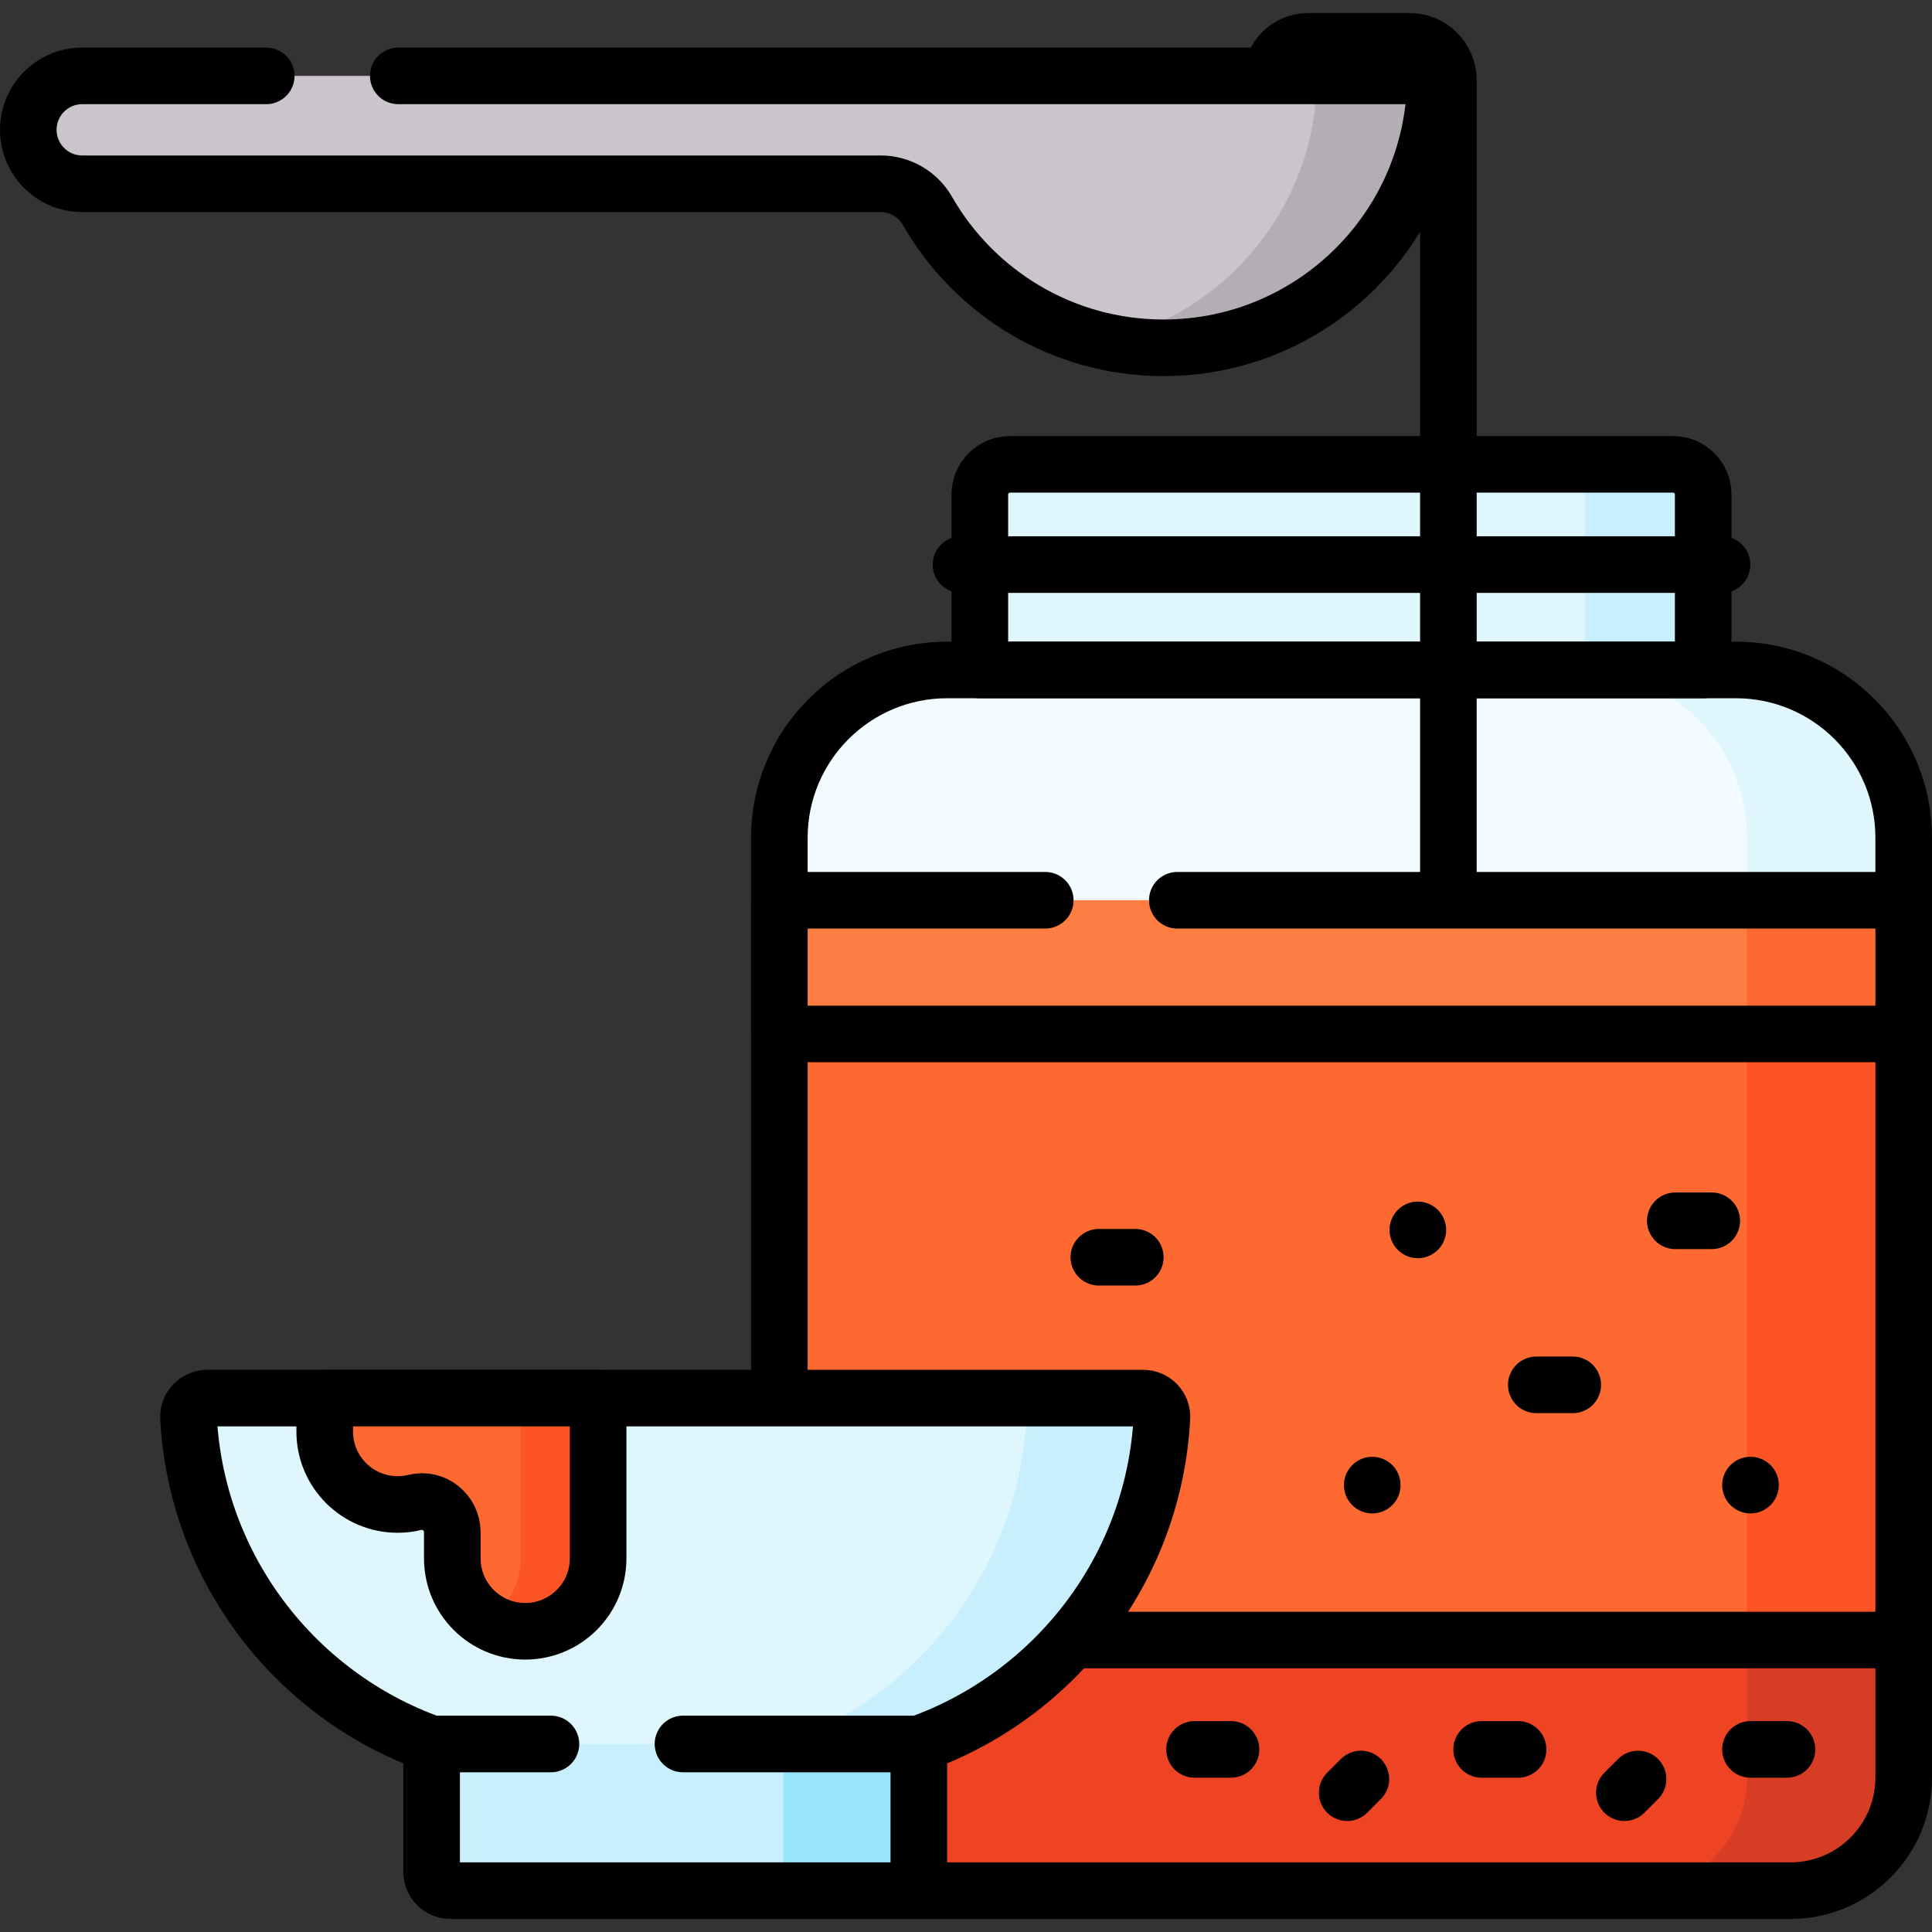 <?xml version="1.0" encoding="UTF-8"?>
<svg xmlns="http://www.w3.org/2000/svg" xmlns:xlink="http://www.w3.org/1999/xlink" version="1.1" id="Capa_1" x="0px" y="0px" viewBox="0 0 512 512" style="enable-background:new 0 0 512 512;" xml:space="preserve" width="512" height="512">
<rect x="0" y="0" width="512" height="512" fill="#333333" stroke="none"/>
<g>
	<g>
		<path style="fill:#F2FBFF;" d="M460.022,177.542H251.013c-24.564,0-44.478,19.913-44.478,44.478v149.49h96.391&#10;&#9;&#9;&#9;c1.101,0,2.167,0.458,2.924,1.257c0.749,0.789,1.13,1.815,1.074,2.89c-2.046,38.864-27.074,72.453-63.761,85.573l-0.663,0.237&#10;&#9;&#9;&#9;v38.758c2.756,0.534,5.6,0.823,8.513,0.823h209.009c24.564,0,44.478-19.913,44.478-44.478V222.019&#10;&#9;&#9;&#9;C504.5,197.455,484.587,177.542,460.022,177.542z"/>
		<path style="fill:#DFF6FD;" d="M460.022,177.542h-41.535c24.564,0,44.478,19.913,44.478,44.478v212.606H504.5V222.019&#10;&#9;&#9;&#9;C504.5,197.455,484.587,177.542,460.022,177.542z"/>
		<path style="fill:#FD6930;" d="M206.536,238.576v132.933h96.391c1.101,0,2.167,0.458,2.924,1.257&#10;&#9;&#9;&#9;c0.749,0.789,1.13,1.815,1.074,2.89c-2.046,38.864-27.074,72.453-63.761,85.573l-0.663,0.237v39.581h232c16.569,0,30-13.431,30-30&#10;&#9;&#9;&#9;v-232.47H206.536z"/>
		<rect x="462.965" y="238.576" style="fill:#FD5426;" width="41.535" height="196.05"/>
		<path style="fill:#DFF6FD;" d="M451.364,177.542H259.672v-46.487c0-4.418,3.582-8,8-8h175.692c4.418,0,8,3.582,8,8V177.542z"/>
		<path style="fill:#C8EFFE;" d="M443.364,123.054H412c4.418,0,8,3.582,8,8v46.487h31.364v-46.487&#10;&#9;&#9;&#9;C451.364,126.636,447.782,123.054,443.364,123.054z"/>
		<path style="fill:none;stroke:#000000;stroke-width:15;stroke-linecap:round;stroke-linejoin:round;stroke-miterlimit:10;" d="&#10;&#9;&#9;&#9;M451.364,177.542H259.672v-46.487c0-4.418,3.582-8,8-8h175.692c4.418,0,8,3.582,8,8V177.542z"/>
		<path style="fill:none;stroke:#000000;stroke-width:15;stroke-linecap:round;stroke-linejoin:round;stroke-miterlimit:10;" d="&#10;&#9;&#9;&#9;M383.837,238.576V21.237c0-5.679-4.604-10.283-10.283-10.283h-26.86c-5.389,0-9.757,4.368-9.757,9.757v-0.606"/>
		<path style="fill:#CBC4CC;" d="M380.406,20.105c0,39.8-32.264,72.065-72.065,72.065c-26.775,0-50.131-14.607-62.554-36.283&#10;&#9;&#9;&#9;c-2.546-4.443-7.272-7.184-12.392-7.184H21.799C13.902,48.702,7.5,42.3,7.5,34.404v0c0-7.897,6.402-14.299,14.299-14.299H380.406z&#10;&#9;&#9;&#9;"/>
		<path style="fill:#B5ADB6;" d="M349,20.105c0,34.412-24.127,63.172-56.383,70.333c5.062,1.127,10.322,1.731,15.724,1.731&#10;&#9;&#9;&#9;c39.8,0,72.065-32.264,72.065-72.065H349z"/>
		<path style="fill:none;stroke:#000000;stroke-width:15;stroke-linecap:round;stroke-linejoin:round;stroke-miterlimit:10;" d="&#10;&#9;&#9;&#9;M70.553,20.105H21.799c-7.897,0-14.299,6.402-14.299,14.299s6.402,14.299,14.299,14.299h211.596c5.121,0,9.846,2.742,12.392,7.184&#10;&#9;&#9;&#9;c12.423,21.676,35.779,36.283,62.554,36.283c39.8,0,72.065-32.264,72.065-72.065H105.553"/>
		<path style="fill:none;stroke:#000000;stroke-width:15;stroke-linecap:round;stroke-linejoin:round;stroke-miterlimit:10;" d="&#10;&#9;&#9;&#9;M504.5,456.568V222.019c0-24.564-19.913-44.478-44.478-44.478H251.013c-24.564,0-44.478,19.913-44.478,44.478v149.49"/>
		<path style="fill:#EF4424;" d="M282.687,434.626c-10.503,11.775-23.958,21.036-39.523,26.603l-0.663,0.237v39.581h232&#10;&#9;&#9;&#9;c16.569,0,30-13.431,30-30v-36.42H282.687z"/>
		<path style="fill:#D73D24;" d="M463,434.626v36.42c0,16.569-13.431,30-30,30h41.5c16.569,0,30-13.431,30-30v-36.42H463z"/>
		<path style="fill:none;stroke:#000000;stroke-width:15;stroke-linecap:round;stroke-linejoin:round;stroke-miterlimit:10;" d="&#10;&#9;&#9;&#9;M243.501,501.046H474.5c16.569,0,30-13.431,30-30v-36.42H283.945"/>
		<rect x="206.535" y="238.576" style="fill:#FE7D43;" width="297.965" height="35.433"/>
		<rect x="462.965" y="238.576" style="fill:#FD6930;" width="41.535" height="35.433"/>
		
			<polyline style="fill:none;stroke:#000000;stroke-width:15;stroke-linecap:round;stroke-linejoin:round;stroke-miterlimit:10;" points="&#10;&#9;&#9;&#9;277,238.576 206.536,238.576 206.536,274.01 504.5,274.01 504.5,238.576 312,238.576 &#9;&#9;"/>
		
			<line style="fill:none;stroke:#000000;stroke-width:15;stroke-linecap:round;stroke-linejoin:round;stroke-miterlimit:10;" x1="254.68" y1="149.622" x2="456.356" y2="149.622"/>
		
			<line style="fill:none;stroke:#000000;stroke-width:15;stroke-linecap:round;stroke-linejoin:round;stroke-miterlimit:10;" x1="443.97" y1="323.523" x2="453.632" y2="323.523"/>
		
			<line style="fill:none;stroke:#000000;stroke-width:15;stroke-linecap:round;stroke-linejoin:round;stroke-miterlimit:10;" x1="407.137" y1="366.998" x2="416.799" y2="366.998"/>
		
			<line style="fill:none;stroke:#000000;stroke-width:15;stroke-linecap:round;stroke-linejoin:round;stroke-miterlimit:10;" x1="291.204" y1="333.184" x2="300.865" y2="333.184"/>
		
			<line style="fill:none;stroke:#000000;stroke-width:15;stroke-linecap:round;stroke-linejoin:round;stroke-miterlimit:10;" x1="316.564" y1="463.609" x2="326.225" y2="463.609"/>
		
			<line style="fill:none;stroke:#000000;stroke-width:15;stroke-linecap:round;stroke-linejoin:round;stroke-miterlimit:10;" x1="392.646" y1="463.609" x2="402.307" y2="463.609"/>
		
			<line style="fill:none;stroke:#000000;stroke-width:15;stroke-linecap:round;stroke-linejoin:round;stroke-miterlimit:10;" x1="463.897" y1="463.609" x2="473.558" y2="463.609"/>
		
			<line style="fill:none;stroke:#000000;stroke-width:15;stroke-linecap:round;stroke-linejoin:round;stroke-miterlimit:10;" x1="357.02" y1="475.082" x2="360.643" y2="471.459"/>
		
			<line style="fill:none;stroke:#000000;stroke-width:15;stroke-linecap:round;stroke-linejoin:round;stroke-miterlimit:10;" x1="430.479" y1="475.082" x2="434.102" y2="471.459"/>
		
			<line style="fill:none;stroke:#000000;stroke-width:15;stroke-linecap:round;stroke-linejoin:round;stroke-miterlimit:10;" x1="375.739" y1="325.938" x2="375.739" y2="325.938"/>
		
			<line style="fill:none;stroke:#000000;stroke-width:15;stroke-linecap:round;stroke-linejoin:round;stroke-miterlimit:10;" x1="463.897" y1="393.566" x2="463.897" y2="393.566"/>
		
			<line style="fill:none;stroke:#000000;stroke-width:15;stroke-linecap:round;stroke-linejoin:round;stroke-miterlimit:10;" x1="363.662" y1="393.566" x2="363.662" y2="393.566"/>
	</g>
	<g>
		<path style="fill:#DFF6FD;" d="M302.926,370.509H54.957c-2.839,0-5.146,2.364-4.997,5.199&#10;&#9;&#9;&#9;c2.105,39.984,28.348,73.561,64.422,86.461v33.876c0,2.761,2.239,5,5,5h124.118V462.17c36.075-12.901,62.317-46.477,64.422-86.461&#10;&#9;&#9;&#9;C308.072,372.873,305.766,370.509,302.926,370.509z"/>
		<path style="fill:#C8EFFE;" d="M302.926,370.509h-35.93c2.839,0,5.146,2.364,4.997,5.199&#10;&#9;&#9;&#9;c-2.105,39.984-28.348,73.561-64.422,86.461h35.93c36.075-12.901,62.317-46.477,64.422-86.461&#10;&#9;&#9;&#9;C308.072,372.873,305.766,370.509,302.926,370.509z"/>
		<path style="fill:#C8EFFE;" d="M114.383,462.17v33.876c0,2.761,2.239,5,5,5h124.118V462.17H114.383z"/>
		<rect x="207.571" y="462.17" style="fill:#99E6FC;" width="35.93" height="38.876"/>
		<path style="fill:none;stroke:#000000;stroke-width:15;stroke-linecap:round;stroke-linejoin:round;stroke-miterlimit:10;" d="&#10;&#9;&#9;&#9;M302.926,370.509H54.957c-2.839,0-5.146,2.364-4.997,5.199c2.105,39.984,28.348,73.561,64.422,86.461v33.876c0,2.761,2.239,5,5,5&#10;&#9;&#9;&#9;h124.118V462.17c36.075-12.901,62.317-46.477,64.422-86.461C308.072,372.873,305.766,370.509,302.926,370.509z"/>
		
			<line style="fill:none;stroke:#000000;stroke-width:15;stroke-linecap:round;stroke-linejoin:round;stroke-miterlimit:10;" x1="243.501" y1="462.17" x2="181" y2="462.17"/>
		
			<line style="fill:none;stroke:#000000;stroke-width:15;stroke-linecap:round;stroke-linejoin:round;stroke-miterlimit:10;" x1="146" y1="462.17" x2="114.383" y2="462.17"/>
	</g>
	<path style="fill:#FD6930;" d="M86.053,370.509v8.869c0,10.671,8.651,19.322,19.322,19.322h0c1.587,0,3.127-0.192,4.601-0.554&#10;&#9;&#9;c5.05-1.24,9.891,2.724,9.891,7.924l0,6.914c0,10.671,8.651,19.322,19.322,19.322h0c10.671,0,19.322-8.651,19.322-19.322v-42.475&#10;&#9;&#9;H86.053z"/>
	<path style="fill:#FD5426;" d="M138,370.509v42.475c0,6.899-3.627,12.936-9.067,16.355c2.975,1.869,6.483,2.967,10.256,2.967h0&#10;&#9;&#9;c10.671,0,19.322-8.651,19.322-19.322v-42.475H138z"/>
	<path style="fill:none;stroke:#000000;stroke-width:15;stroke-linecap:round;stroke-linejoin:round;stroke-miterlimit:10;" d="&#10;&#9;&#9;M86.053,370.509v8.869c0,10.671,8.651,19.322,19.322,19.322h0c1.587,0,3.127-0.192,4.601-0.554c5.05-1.24,9.891,2.724,9.891,7.924&#10;&#9;&#9;l0,6.914c0,10.671,8.651,19.322,19.322,19.322h0c10.671,0,19.322-8.651,19.322-19.322v-42.475H86.053z"/>
</g>















</svg>
